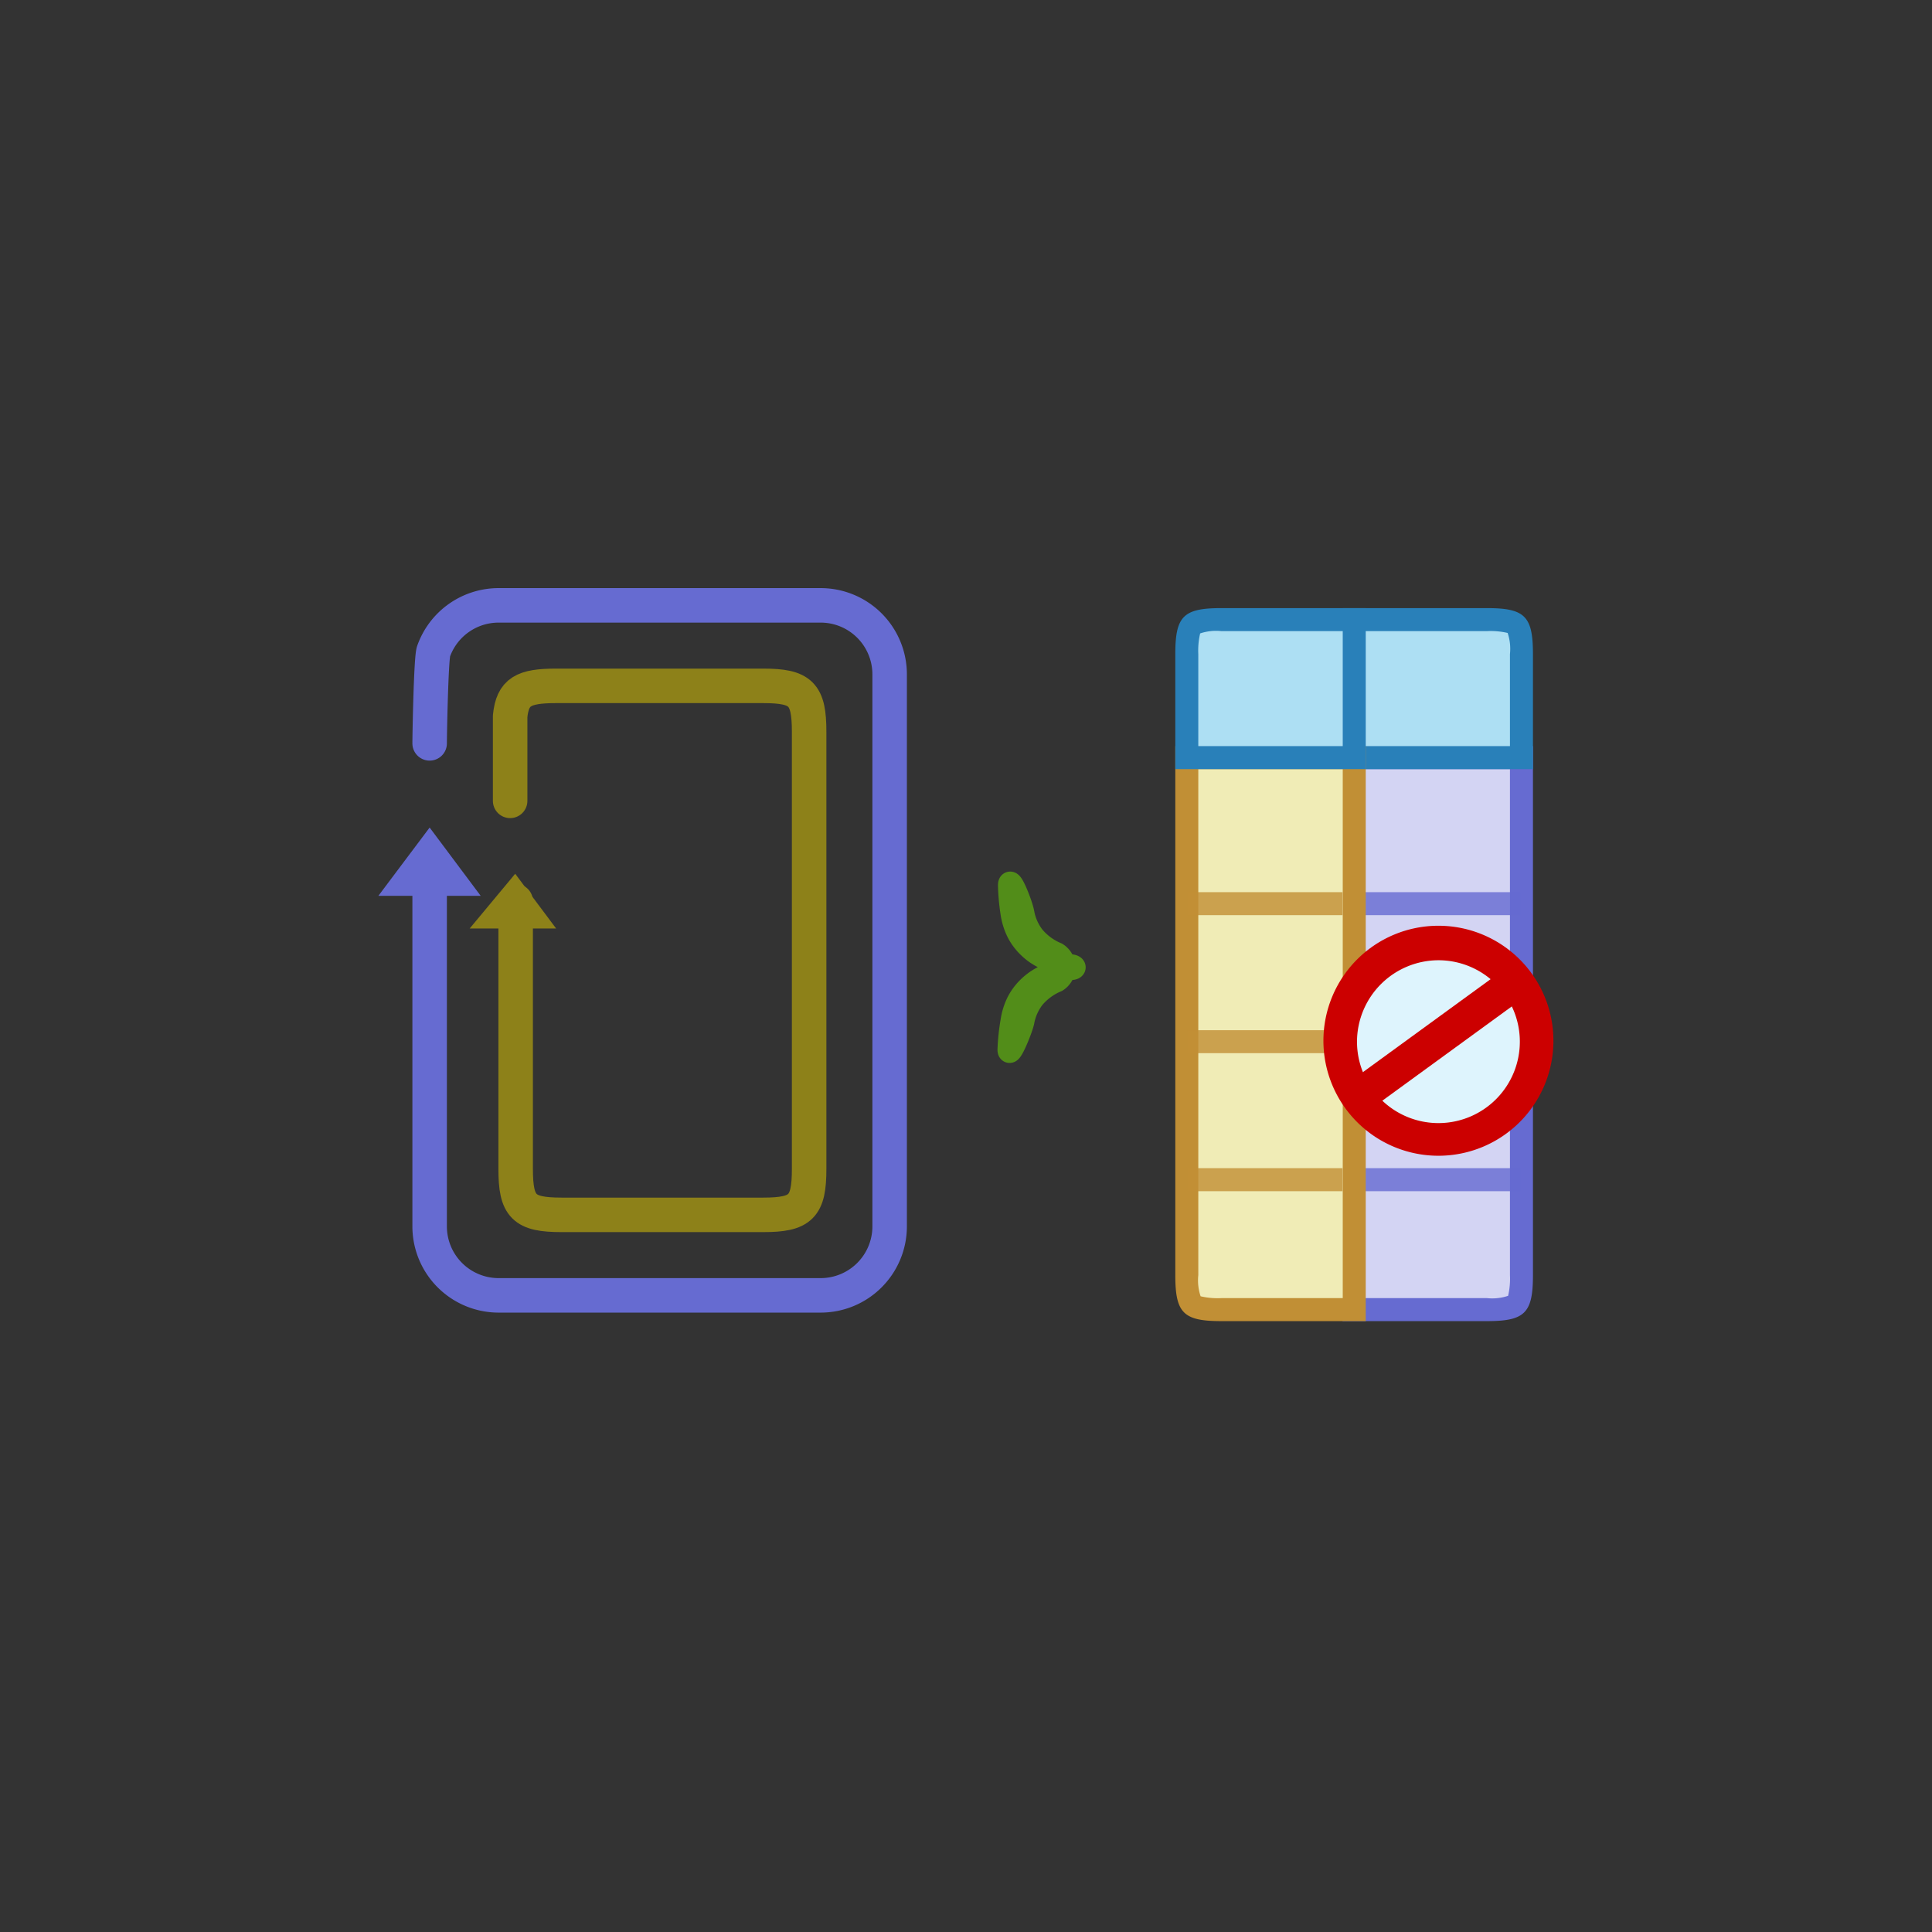 <svg id="_1" data-name="1" xmlns="http://www.w3.org/2000/svg" viewBox="-10 -10 84 84"><rect x="-10" y="-10" width="84" height="84" fill="#333333" stroke="none"/><defs><style>.cls-1,.cls-11,.cls-15,.cls-3,.cls-8{fill:none;}.cls-1,.cls-8{stroke:#666bd1;}.cls-1,.cls-3{stroke-linecap:round;}.cls-1,.cls-11,.cls-3,.cls-8{stroke-linejoin:round;}.cls-1,.cls-15,.cls-3{stroke-width:1.5px;}.cls-2{fill:#666bd1;}.cls-3{stroke:#8d8119;}.cls-4{fill:#8d8119;}.cls-5{fill:#d3d4f3;}.cls-6{fill:#addff3;}.cls-7{fill:#2980b9;}.cls-11,.cls-8{opacity:0.8;}.cls-9{fill:#f0ecb6;}.cls-10{fill:#c18f35;}.cls-11{stroke:#c18f35;}.cls-12{fill:#34495e;stroke:#528d19;}.cls-12,.cls-15{stroke-miterlimit:10;}.cls-13{fill:#def4fd;}.cls-14{fill:#c00;}.cls-15{stroke:#c00;}</style></defs><title>ex_nested_loop_anti_join</title><path class="cls-1" d="M8.68,22.32c0-.35.06-3.69.17-4a3,3,0,0,1,2.83-2h14a3,3,0,0,1,3,3v24a3,3,0,0,1-3,3h-14a3,3,0,0,1-3-3V28.46"/><polygon class="cls-2" points="8.68 25.98 6.45 28.95 10.9 28.95 8.68 25.98"/><path class="cls-3" d="M12.18,24.82c0-.26,0-3.48,0-3.68.11-1.07.58-1.32,2-1.32h9c1.65,0,2,.35,2,2v19c0,1.65-.35,2-2,2H14.42c-1.65,0-2-.35-2-2V29.18"/><polygon class="cls-4" points="12.4 27.99 10.42 30.37 14.18 30.37 12.4 27.99"/><path class="cls-5" d="M48.87,46.94v-24h7.28v22.5c0,1.37-.13,1.5-1.5,1.5Z"/><path class="cls-2" d="M55.65,23.44v22a3.28,3.28,0,0,1-.08.9,2.18,2.18,0,0,1-.92.1H49.37v-23h6.28m1-1H48.37v25h6.28c1.65,0,2-.35,2-2v-23Z"/><path class="cls-6" d="M48.87,22.94v-6h5.78c1.37,0,1.5.13,1.5,1.5v4.5Z"/><path class="cls-7" d="M54.65,17.44a3.25,3.25,0,0,1,.9.08h0a2.17,2.17,0,0,1,.1.92v4H49.37v-5h5.28m0-1H48.37v7h8.28v-5c0-1.65-.35-2-2-2Z"/><line class="cls-8" x1="48.63" y1="29.29" x2="56.12" y2="29.29"/><line class="cls-8" x1="48.63" y1="35.29" x2="56.12" y2="35.29"/><line class="cls-8" x1="48.63" y1="41.29" x2="56.12" y2="41.29"/><path class="cls-9" d="M43.1,46.94c-1.37,0-1.5-.13-1.5-1.5V22.94h7.28v24Z"/><path class="cls-10" d="M48.38,23.44v23H43.1a3.25,3.25,0,0,1-.9-.08h0a2.18,2.18,0,0,1-.1-.92v-22h6.28m1-1H41.1v23c0,1.65.35,2,2,2h6.28v-25Z"/><path class="cls-6" d="M41.6,22.94v-4.5c0-1.37.13-1.5,1.5-1.5h5.78v6Z"/><path class="cls-7" d="M48.38,17.44v5H42.1v-4a3.29,3.29,0,0,1,.08-.9,2.18,2.18,0,0,1,.92-.1h5.28m1-1H43.1c-1.65,0-2,.35-2,2v5h8.28v-7Z"/><line class="cls-11" x1="41.63" y1="29.29" x2="48.37" y2="29.29"/><line class="cls-11" x1="41.63" y1="35.29" x2="48.37" y2="35.29"/><line class="cls-11" x1="41.63" y1="41.29" x2="48.37" y2="41.29"/><path class="cls-12" d="M33.87,35.61A9.28,9.28,0,0,1,34,34.4a2.76,2.76,0,0,1,.26-.83,2.37,2.37,0,0,1,.44-.6,2.53,2.53,0,0,1,.62-.46,4,4,0,0,1,.64-.27,3.5,3.5,0,0,1,.6-.13c.19,0,.19-.1,0-.12a3.52,3.52,0,0,1-.6-.13,3.65,3.65,0,0,1-.64-.27,2.52,2.52,0,0,1-.62-.46,2.41,2.41,0,0,1-.44-.6,2.77,2.77,0,0,1-.26-.83,9.31,9.31,0,0,1-.11-1.2c0-.47.5.77.58,1.18a2.37,2.37,0,0,0,.47,1.06,2.65,2.65,0,0,0,1,.73.69.69,0,0,1,0,1.17,2.66,2.66,0,0,0-1,.73,2.39,2.39,0,0,0-.47,1.06C34.37,34.84,33.85,36.08,33.87,35.61Z"/><circle class="cls-13" cx="52.51" cy="35.29" r="4.29"/><path class="cls-14" d="M52.51,31.75A3.54,3.54,0,1,1,49,35.29a3.55,3.55,0,0,1,3.54-3.54m0-1.5a5,5,0,1,0,5,5,5,5,0,0,0-5-5Z"/><line class="cls-15" x1="49.22" y1="37.57" x2="55.73" y2="32.83"/></svg>